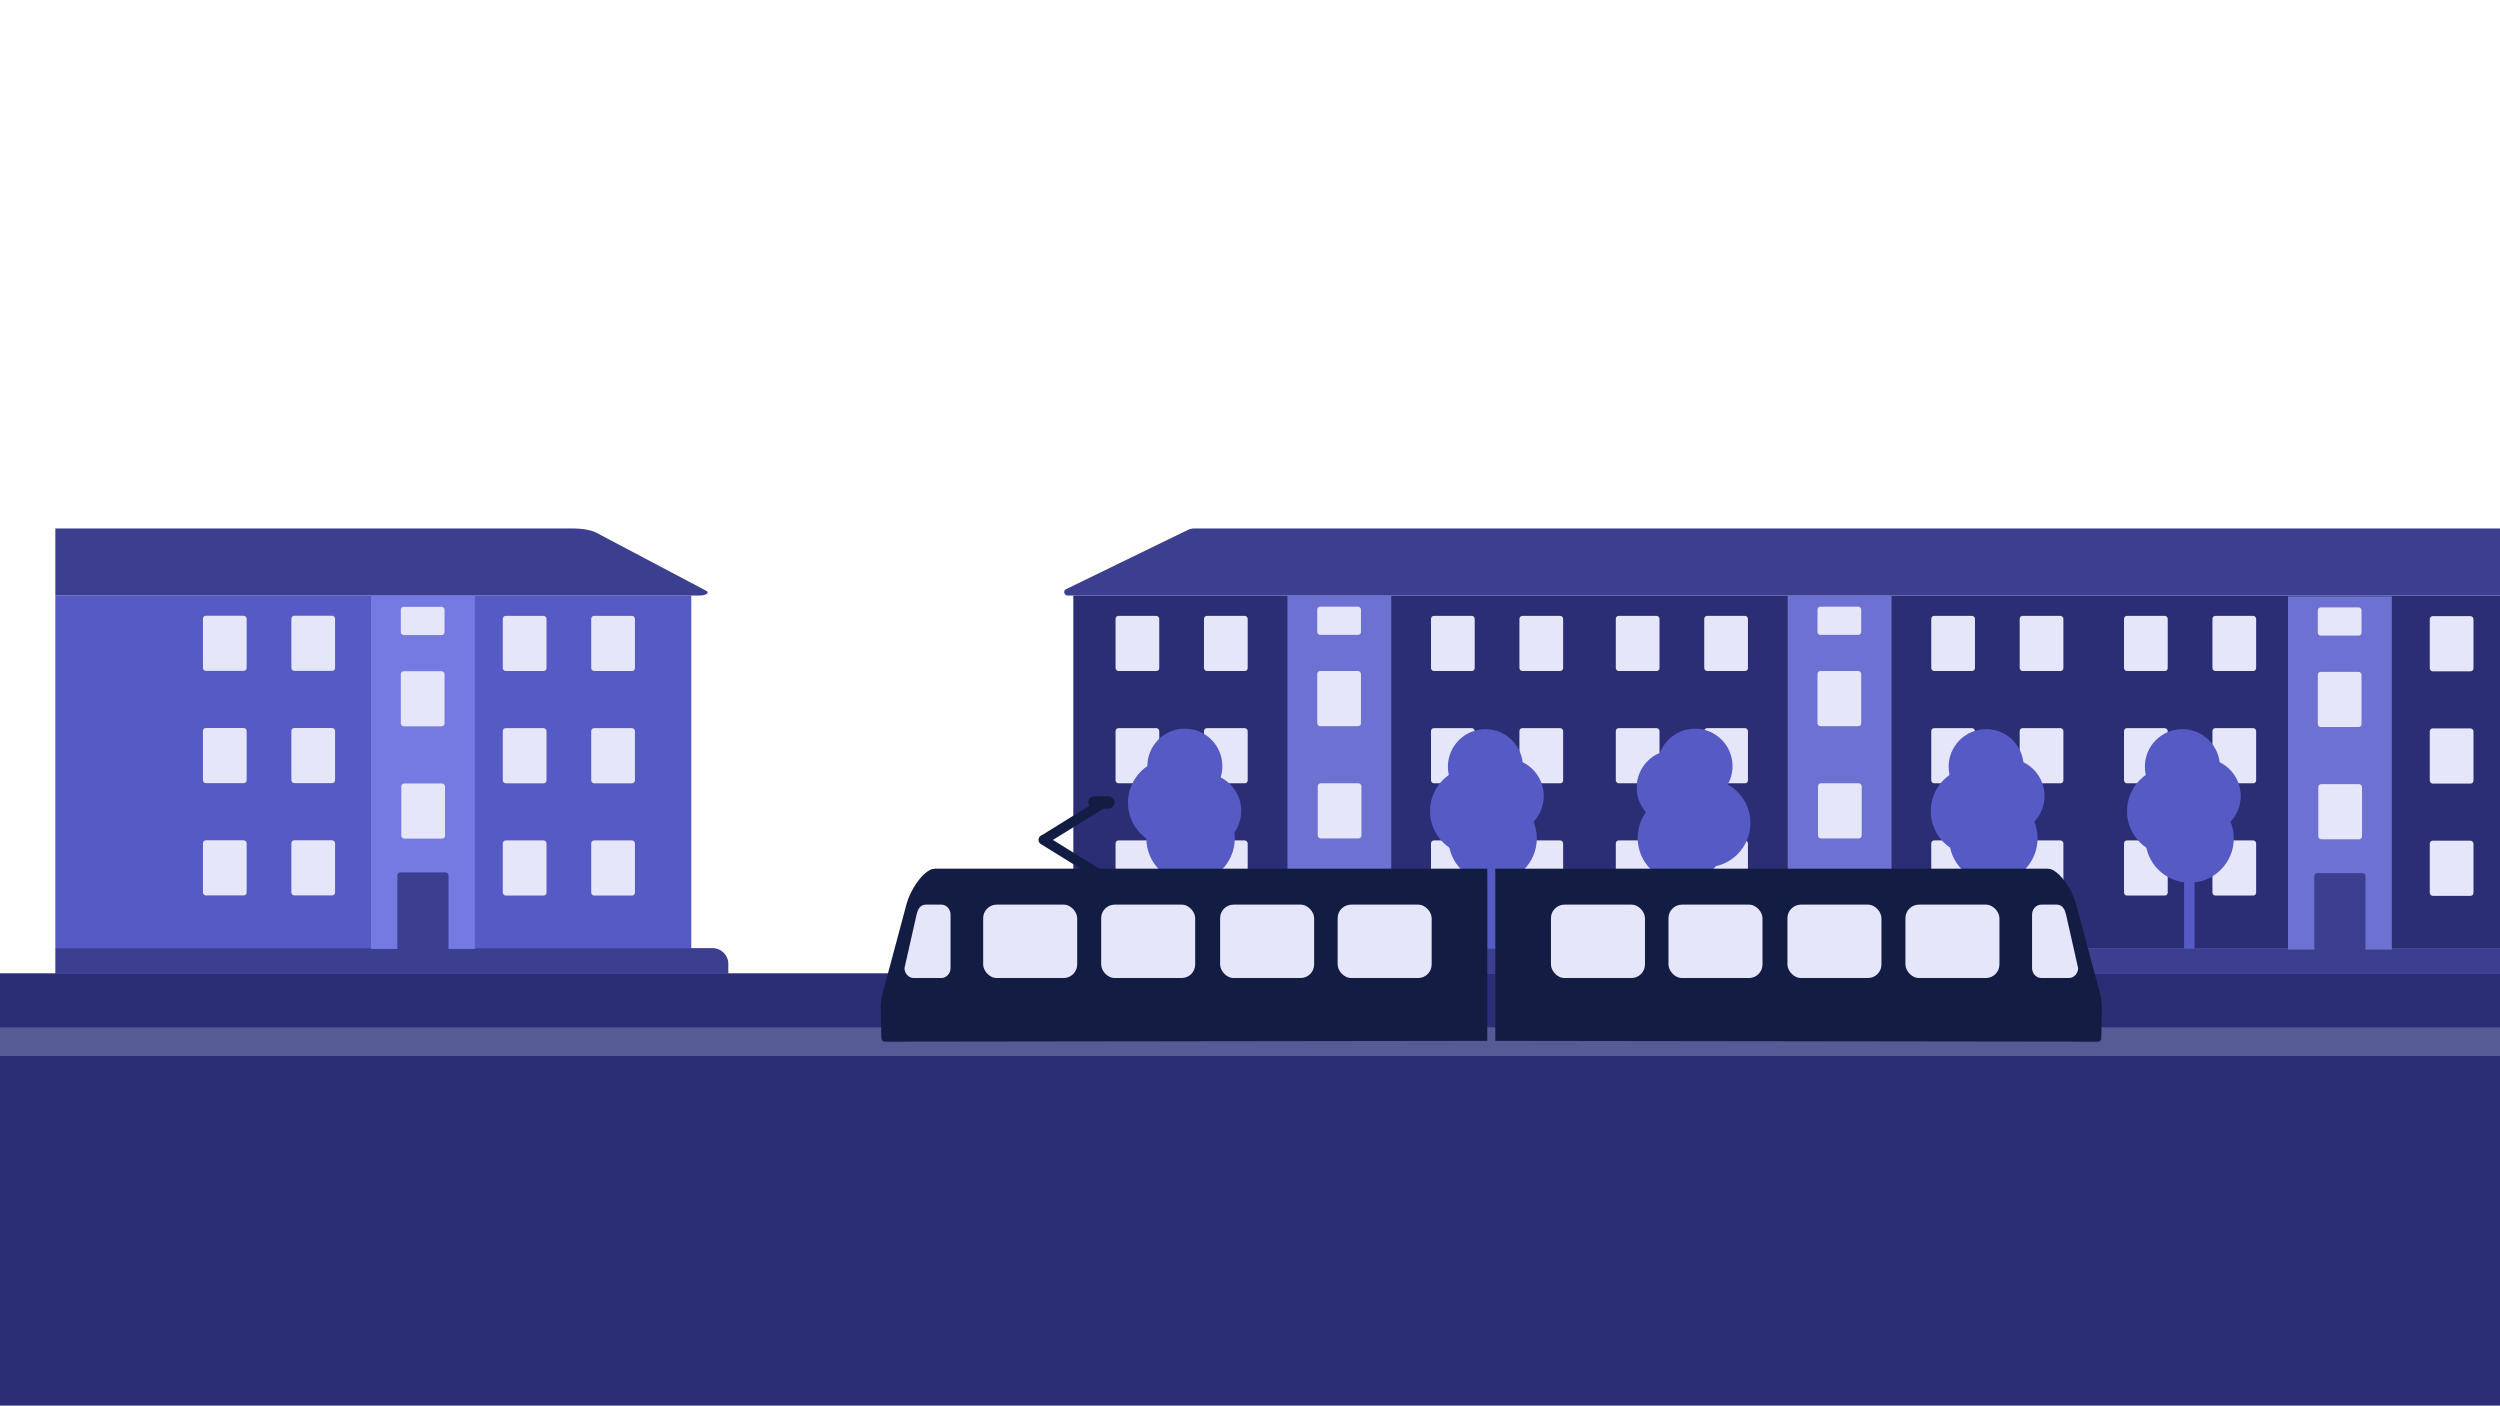 <?xml version="1.0" encoding="UTF-8"?>
<svg xmlns="http://www.w3.org/2000/svg" viewBox="0 0 3840 2160">
  <g id="tourShared-move">
    <rect x="0" y="1495" width="3840" height="664" style="fill: #2b2e74; stroke-width: 0px;"/>
    <rect x="1648.63" y="914.71" width="2191.37" height="542.52" style="fill: #2b2e74; stroke-width: 0px;"/>
    <rect x="1713.49" y="946" width="67.15" height="84.7" rx="4.45" ry="4.45" style="fill: #e5e6f9; stroke-width: 0px;"/>
    <path d="M1640.28,914.71h2199.72v-103.01h-2005.81c-3.29,0-6.54.74-9.45,2.16l-187.13,91.03c-5.24,2.55-3.26,9.82,2.67,9.82Z" style="fill: #3c3f8f; stroke-width: 0px;"/>
    <rect x="1713.49" y="1118.44" width="67.15" height="84.7" rx="4.44" ry="4.44" style="fill: #e5e6f9; stroke-width: 0px;"/>
    <rect x="1713.49" y="1290.89" width="67.15" height="84.7" rx="4.48" ry="4.48" style="fill: #e5e6f9; stroke-width: 0px;"/>
    <rect x="1849.31" y="946" width="67.15" height="84.7" rx="4.49" ry="4.49" style="fill: #e5e6f9; stroke-width: 0px;"/>
    <rect x="1849.31" y="1118.44" width="67.15" height="84.7" rx="4.41" ry="4.41" style="fill: #e5e6f9; stroke-width: 0px;"/>
    <rect x="1849.31" y="1290.89" width="67.15" height="84.7" rx="4.52" ry="4.52" style="fill: #e5e6f9; stroke-width: 0px;"/>
    <rect x="1977.5" y="914.71" width="159.48" height="542.52" style="fill: #6d71d2; stroke-width: 0px;"/>
    <rect x="2023.29" y="1030.69" width="67.15" height="84.7" rx="4.41" ry="4.41" style="fill: #e5e6f9; stroke-width: 0px;"/>
    <rect x="2024.05" y="1203.14" width="67.15" height="84.7" rx="4.52" ry="4.52" style="fill: #e5e6f9; stroke-width: 0px;"/>
    <path d="M2022.47,1339.73h69.55c2.49,0,4.52,2.03,4.52,4.52v113.75h-78.59v-113.75c0-2.49,2.03-4.52,4.52-4.52Z" style="fill: #3c3f8f; stroke-width: 0px;"/>
    <rect x="2023.29" y="931.85" width="67.15" height="43.34" rx="4.41" ry="4.41" style="fill: #e5e6f9; stroke-width: 0px;"/>
    <path d="M1552.33,1456.3h2287.67v39.68H1528.07v-15.42c0-13.39,10.87-24.26,24.26-24.26Z" style="fill: #3c3f8f; stroke-width: 0px;"/>
    <rect x="2198.02" y="946" width="67.15" height="84.7" rx="4.45" ry="4.45" style="fill: #e5e6f9; stroke-width: 0px;"/>
    <rect x="2198.02" y="1118.44" width="67.15" height="84.7" rx="4.44" ry="4.44" style="fill: #e5e6f9; stroke-width: 0px;"/>
    <rect x="2198.02" y="1290.89" width="67.15" height="84.7" rx="4.48" ry="4.48" style="fill: #e5e6f9; stroke-width: 0px;"/>
    <rect x="2333.84" y="946" width="67.15" height="84.7" rx="4.49" ry="4.49" style="fill: #e5e6f9; stroke-width: 0px;"/>
    <rect x="2333.84" y="1118.44" width="67.15" height="84.7" rx="4.41" ry="4.41" style="fill: #e5e6f9; stroke-width: 0px;"/>
    <rect x="2333.84" y="1290.89" width="67.15" height="84.7" rx="4.52" ry="4.52" style="fill: #e5e6f9; stroke-width: 0px;"/>
    <rect x="2481.87" y="946" width="67.15" height="84.7" rx="4.45" ry="4.45" style="fill: #e5e6f9; stroke-width: 0px;"/>
    <rect x="2481.87" y="1118.44" width="67.15" height="84.7" rx="4.44" ry="4.44" style="fill: #e5e6f9; stroke-width: 0px;"/>
    <rect x="2481.87" y="1290.89" width="67.15" height="84.7" rx="4.48" ry="4.48" style="fill: #e5e6f9; stroke-width: 0px;"/>
    <rect x="2617.7" y="946" width="67.15" height="84.7" rx="4.49" ry="4.49" style="fill: #e5e6f9; stroke-width: 0px;"/>
    <rect x="2617.7" y="1118.44" width="67.15" height="84.7" rx="4.41" ry="4.41" style="fill: #e5e6f9; stroke-width: 0px;"/>
    <rect x="2617.7" y="1290.89" width="67.15" height="84.7" rx="4.52" ry="4.52" style="fill: #e5e6f9; stroke-width: 0px;"/>
    <rect x="2745.89" y="914.71" width="159.48" height="542.52" style="fill: #6d71d2; stroke-width: 0px;"/>
    <rect x="2791.67" y="1030.69" width="67.15" height="84.7" rx="4.41" ry="4.41" style="fill: #e5e6f9; stroke-width: 0px;"/>
    <rect x="2792.43" y="1203.14" width="67.15" height="84.7" rx="4.52" ry="4.52" style="fill: #e5e6f9; stroke-width: 0px;"/>
    <path d="M2790.85,1339.73h69.55c2.49,0,4.52,2.03,4.52,4.52v113.75h-78.59v-113.75c0-2.49,2.03-4.52,4.52-4.52Z" style="fill: #3c3f8f; stroke-width: 0px;"/>
    <rect x="2791.67" y="931.85" width="67.15" height="43.34" rx="4.41" ry="4.41" style="fill: #e5e6f9; stroke-width: 0px;"/>
    <rect x="2966.41" y="946" width="67.15" height="84.7" rx="4.45" ry="4.45" style="fill: #e5e6f9; stroke-width: 0px;"/>
    <rect x="2966.41" y="1118.44" width="67.15" height="84.7" rx="4.44" ry="4.44" style="fill: #e5e6f9; stroke-width: 0px;"/>
    <rect x="2966.41" y="1290.89" width="67.15" height="84.7" rx="4.48" ry="4.48" style="fill: #e5e6f9; stroke-width: 0px;"/>
    <rect x="3102.23" y="946" width="67.15" height="84.7" rx="4.49" ry="4.49" style="fill: #e5e6f9; stroke-width: 0px;"/>
    <rect x="3102.23" y="1118.44" width="67.15" height="84.7" rx="4.41" ry="4.41" style="fill: #e5e6f9; stroke-width: 0px;"/>
    <rect x="3102.23" y="1290.89" width="67.15" height="84.7" rx="4.52" ry="4.52" style="fill: #e5e6f9; stroke-width: 0px;"/>
    <rect x="3262.47" y="946" width="67.15" height="84.7" rx="4.45" ry="4.45" style="fill: #e5e6f9; stroke-width: 0px;"/>
    <rect x="3262.47" y="1118.44" width="67.15" height="84.7" rx="4.44" ry="4.44" style="fill: #e5e6f9; stroke-width: 0px;"/>
    <rect x="3262.47" y="1290.89" width="67.15" height="84.7" rx="4.48" ry="4.48" style="fill: #e5e6f9; stroke-width: 0px;"/>
    <rect x="3398.29" y="946" width="67.15" height="84.7" rx="4.49" ry="4.49" style="fill: #e5e6f9; stroke-width: 0px;"/>
    <rect x="3398.29" y="1118.44" width="67.15" height="84.7" rx="4.41" ry="4.41" style="fill: #e5e6f9; stroke-width: 0px;"/>
    <rect x="3398.29" y="1290.89" width="67.15" height="84.7" rx="4.52" ry="4.52" style="fill: #e5e6f9; stroke-width: 0px;"/>
    <rect x="85" y="914.71" width="976.85" height="542.52" transform="translate(1146.85 2371.95) rotate(180)" style="fill: #565ac4; stroke-width: 0px;"/>
    <rect x="908.11" y="946" width="67.15" height="84.7" rx="4.45" ry="4.45" transform="translate(1883.37 1976.69) rotate(180)" style="fill: #e5e6f9; stroke-width: 0px;"/>
    <rect x="908.11" y="1118.44" width="67.15" height="84.7" rx="4.44" ry="4.44" transform="translate(1883.37 2321.59) rotate(180)" style="fill: #e5e6f9; stroke-width: 0px;"/>
    <rect x="908.11" y="1290.89" width="67.15" height="84.7" rx="4.48" ry="4.48" transform="translate(1883.37 2666.48) rotate(180)" style="fill: #e5e6f9; stroke-width: 0px;"/>
    <rect x="772.29" y="946" width="67.15" height="84.7" rx="4.49" ry="4.49" transform="translate(1611.73 1976.69) rotate(180)" style="fill: #e5e6f9; stroke-width: 0px;"/>
    <rect x="772.29" y="1118.44" width="67.15" height="84.7" rx="4.41" ry="4.41" transform="translate(1611.73 2321.59) rotate(180)" style="fill: #e5e6f9; stroke-width: 0px;"/>
    <rect x="772.29" y="1290.89" width="67.15" height="84.7" rx="4.52" ry="4.52" transform="translate(1611.73 2666.48) rotate(180)" style="fill: #e5e6f9; stroke-width: 0px;"/>
    <path d="M85,1456.3h1033.71v39.68H109.26c-13.39,0-24.26-10.87-24.26-24.26v-15.42h0Z" transform="translate(1203.71 2952.27) rotate(180)" style="fill: #3c3f8f; stroke-width: 0px;"/>
    <path d="M85,811.7h795.48c13.01,0,25.35,2.05,33.7,5.6l169.53,89.59c7.08,3.01,1.56,7.83-8.96,7.83H85v-103.01Z" style="fill: #3c3f8f; stroke-width: 0px;"/>
    <rect x="569.88" y="915" width="159.48" height="542.52" style="fill: #757ae3; stroke-width: 0px;"/>
    <rect x="615.66" y="1030.98" width="67.15" height="84.7" rx="4.41" ry="4.41" style="fill: #e5e6f9; stroke-width: 0px;"/>
    <rect x="616.42" y="1203.43" width="67.15" height="84.7" rx="4.52" ry="4.52" style="fill: #e5e6f9; stroke-width: 0px;"/>
    <path d="M614.84,1340.02h69.55c2.49,0,4.52,2.03,4.52,4.52v113.75h-78.59v-113.75c0-2.49,2.03-4.52,4.52-4.52Z" style="fill: #3c3f8f; stroke-width: 0px;"/>
    <rect x="615.66" y="932.1" width="67.15" height="43.34" rx="4.41" ry="4.41" style="fill: #e5e6f9; stroke-width: 0px;"/>
    <rect x="3514.37" y="916.04" width="159.48" height="542.52" style="fill: #6d71d2; stroke-width: 0px;"/>
    <rect x="3560.15" y="1032.02" width="67.15" height="84.7" rx="4.41" ry="4.41" style="fill: #e5e6f9; stroke-width: 0px;"/>
    <rect x="3560.91" y="1204.47" width="67.15" height="84.7" rx="4.52" ry="4.52" style="fill: #e5e6f9; stroke-width: 0px;"/>
    <path d="M3559.33,1341.05h69.55c2.49,0,4.52,2.03,4.52,4.52v113.75h-78.59v-113.75c0-2.49,2.03-4.52,4.52-4.52Z" style="fill: #3c3f8f; stroke-width: 0px;"/>
    <rect x="3560.15" y="932.97" width="67.15" height="43.34" rx="4.41" ry="4.41" style="fill: #e5e6f9; stroke-width: 0px;"/>
    <rect x="3732.13" y="946.42" width="67.15" height="84.7" rx="4.49" ry="4.49" style="fill: #e5e6f9; stroke-width: 0px;"/>
    <rect x="3732.13" y="1118.87" width="67.15" height="84.7" rx="4.41" ry="4.41" style="fill: #e5e6f9; stroke-width: 0px;"/>
    <rect x="3732.13" y="1291.31" width="67.15" height="84.7" rx="4.52" ry="4.52" style="fill: #e5e6f9; stroke-width: 0px;"/>
    <rect x="447.53" y="945.79" width="67.15" height="84.7" rx="4.45" ry="4.45" transform="translate(962.21 1976.28) rotate(180)" style="fill: #e5e6f9; stroke-width: 0px;"/>
    <rect x="447.53" y="1118.24" width="67.15" height="84.7" rx="4.44" ry="4.44" transform="translate(962.21 2321.18) rotate(180)" style="fill: #e5e6f9; stroke-width: 0px;"/>
    <rect x="447.53" y="1290.69" width="67.15" height="84.7" rx="4.48" ry="4.48" transform="translate(962.21 2666.07) rotate(180)" style="fill: #e5e6f9; stroke-width: 0px;"/>
    <rect x="311.71" y="945.79" width="67.15" height="84.7" rx="4.49" ry="4.49" transform="translate(690.57 1976.28) rotate(180)" style="fill: #e5e6f9; stroke-width: 0px;"/>
    <rect x="311.71" y="1118.24" width="67.15" height="84.7" rx="4.41" ry="4.41" transform="translate(690.57 2321.18) rotate(180)" style="fill: #e5e6f9; stroke-width: 0px;"/>
    <rect x="311.71" y="1290.69" width="67.15" height="84.7" rx="4.52" ry="4.52" transform="translate(690.57 2666.07) rotate(180)" style="fill: #e5e6f9; stroke-width: 0px;"/>
    <rect y="1578" width="3840" height="44" style="fill: #565b96; stroke-width: 0px;"/>
  </g>
  <g id="tourShared-fade-1">
    <rect x="2284.25" y="1340.49" width="16.02" height="116.75" style="fill: #565ac4; stroke-width: 0px;"/>
    <circle cx="2292.64" cy="1287.84" r="67.91" style="fill: #565ac4; stroke-width: 0px;"/>
    <circle cx="2264.41" cy="1245.87" r="67.91" style="fill: #565ac4; stroke-width: 0px;"/>
    <circle cx="2313.62" cy="1222.6" r="57.61" style="fill: #565ac4; stroke-width: 0px;"/>
    <circle cx="2281.58" cy="1177.58" r="57.61" style="fill: #565ac4; stroke-width: 0px;"/>
    <rect x="2584.89" y="1339.73" width="16.02" height="116.75" transform="translate(5185.79 2796.2) rotate(180)" style="fill: #565ac4; stroke-width: 0px;"/>
    <circle cx="2583.36" cy="1287.08" r="67.91" style="fill: #565ac4; stroke-width: 0px;"/>
    <circle cx="2620.75" cy="1264.19" r="67.91" style="fill: #565ac4; stroke-width: 0px;"/>
    <circle cx="2571.53" cy="1209.63" r="57.61" style="fill: #565ac4; stroke-width: 0px;"/>
    <circle cx="2603.58" cy="1176.82" r="57.61" style="fill: #565ac4; stroke-width: 0px;"/>
    <rect x="1820.32" y="1340.49" width="16.02" height="116.75" style="fill: #565ac4; stroke-width: 0px;"/>
    <circle cx="1828.71" cy="1287.84" r="67.91" style="fill: #565ac4; stroke-width: 0px;"/>
    <circle cx="1800.48" cy="1232.9" r="67.91" style="fill: #565ac4; stroke-width: 0px;"/>
    <circle cx="1848.93" cy="1245.49" r="57.61" style="fill: #565ac4; stroke-width: 0px;"/>
    <circle cx="1819.94" cy="1176.82" r="57.61" style="fill: #565ac4; stroke-width: 0px;"/>
    <rect x="3053.39" y="1340.49" width="16.02" height="116.75" style="fill: #565ac4; stroke-width: 0px;"/>
    <circle cx="3061.79" cy="1287.84" r="67.91" style="fill: #565ac4; stroke-width: 0px;"/>
    <circle cx="3033.55" cy="1245.87" r="67.91" style="fill: #565ac4; stroke-width: 0px;"/>
    <circle cx="3082.77" cy="1222.6" r="57.61" style="fill: #565ac4; stroke-width: 0px;"/>
    <circle cx="3050.72" cy="1177.58" r="57.61" style="fill: #565ac4; stroke-width: 0px;"/>
    <rect x="3354.79" y="1340.49" width="16.02" height="116.75" style="fill: #565ac4; stroke-width: 0px;"/>
    <circle cx="3363.19" cy="1287.84" r="67.91" style="fill: #565ac4; stroke-width: 0px;"/>
    <circle cx="3334.96" cy="1245.87" r="67.91" style="fill: #565ac4; stroke-width: 0px;"/>
    <circle cx="3384.17" cy="1222.6" r="57.61" style="fill: #565ac4; stroke-width: 0px;"/>
    <circle cx="3352.12" cy="1177.58" r="57.61" style="fill: #565ac4; stroke-width: 0px;"/>
  </g>
  <g id="tourShared-fade-2">
    <g id="tourShared-fade-2-animation">
      <path d="M2296.81,1598.75l925.57,1.25c2.83,0,5.13-2.26,5.19-5.08l.93-49.77c.02-.86,0-1.72-.07-2.58-.74-9.08-2.56-17.99-5.41-26.46l-34.26-127.84c-5.24-19.54-22.27-47.14-38.74-53.28l-5.58-.74h-847.63v264.5Z" style="fill: #131d44; stroke-width: 0px;"/>
      <rect x="2382.27" y="1389.51" width="144.41" height="112.72" rx="20.79" ry="20.79" style="fill: #e5e6f9; stroke-width: 0px;"/>
      <rect x="2562.78" y="1389.51" width="144.41" height="112.72" rx="20.79" ry="20.79" style="fill: #e5e6f9; stroke-width: 0px;"/>
      <rect x="2745.5" y="1389.51" width="144.41" height="112.72" rx="20.79" ry="20.79" style="fill: #e5e6f9; stroke-width: 0px;"/>
      <rect x="2926.74" y="1389.51" width="144.41" height="112.72" rx="20.79" ry="20.79" style="fill: #e5e6f9; stroke-width: 0px;"/>
      <path d="M3135.52,1502.23h42.18c7.88,0,14.28-6.86,14.28-15.32l-18.54-82.09c-1.35-5.74-4.3-15.32-14.28-15.32h-23.63c-7.88,0-14.28,6.86-14.28,15.32v82.09c0,8.46,6.39,15.32,14.28,15.32Z" style="fill: #e5e6f9; stroke-width: 0px;"/>
      <path d="M2284.49,1598.75l-925.07,1.25c-3.11,0-5.64-2.48-5.7-5.59l-.92-49.26c-.02-.86,0-1.72.07-2.58.74-9.08,2.56-17.99,5.41-26.46l34.26-127.84c5.24-19.54,22.27-47.14,38.74-53.28l5.58-.74h847.63v264.5Z" style="fill: #131d44; stroke-width: 0px;"/>
      <rect x="2054.62" y="1389.51" width="144.41" height="112.72" rx="20.79" ry="20.79" transform="translate(4253.65 2891.74) rotate(180)" style="fill: #e5e6f9; stroke-width: 0px;"/>
      <rect x="1874.12" y="1389.51" width="144.41" height="112.72" rx="20.79" ry="20.79" transform="translate(3892.64 2891.74) rotate(180)" style="fill: #e5e6f9; stroke-width: 0px;"/>
      <rect x="1691.4" y="1389.51" width="144.41" height="112.72" rx="20.79" ry="20.79" transform="translate(3527.21 2891.74) rotate(180)" style="fill: #e5e6f9; stroke-width: 0px;"/>
      <rect x="1510.16" y="1389.51" width="144.41" height="112.72" rx="20.79" ry="20.79" transform="translate(3164.72 2891.74) rotate(180)" style="fill: #e5e6f9; stroke-width: 0px;"/>
      <path d="M1445.78,1502.23h-42.18c-7.88,0-14.28-6.86-14.28-15.32l18.54-82.09c1.35-5.74,4.3-15.32,14.28-15.32h23.63c7.88,0,14.28,6.86,14.28,15.32v82.09c0,8.46-6.39,15.32-14.28,15.32Z" style="fill: #e5e6f9; stroke-width: 0px;"/>
      <rect x="1637.29" y="1259.12" width="15.14" height="114.2" rx="7.57" ry="7.57" transform="translate(-340.46 2020.85) rotate(-58.21)" style="fill: #131d44; stroke-width: 0px;"/>
      <rect x="1641.05" y="1201.23" width="15.14" height="120.94" rx="7.57" ry="7.57" transform="translate(1445.88 3327.79) rotate(-121.82)" style="fill: #131d44; stroke-width: 0px;"/>
      <rect x="1671.51" y="1223" width="40.52" height="19.16" rx="9.58" ry="9.58" style="fill: #131d44; stroke-width: 0px;"/>
    </g>
  </g>
</svg>